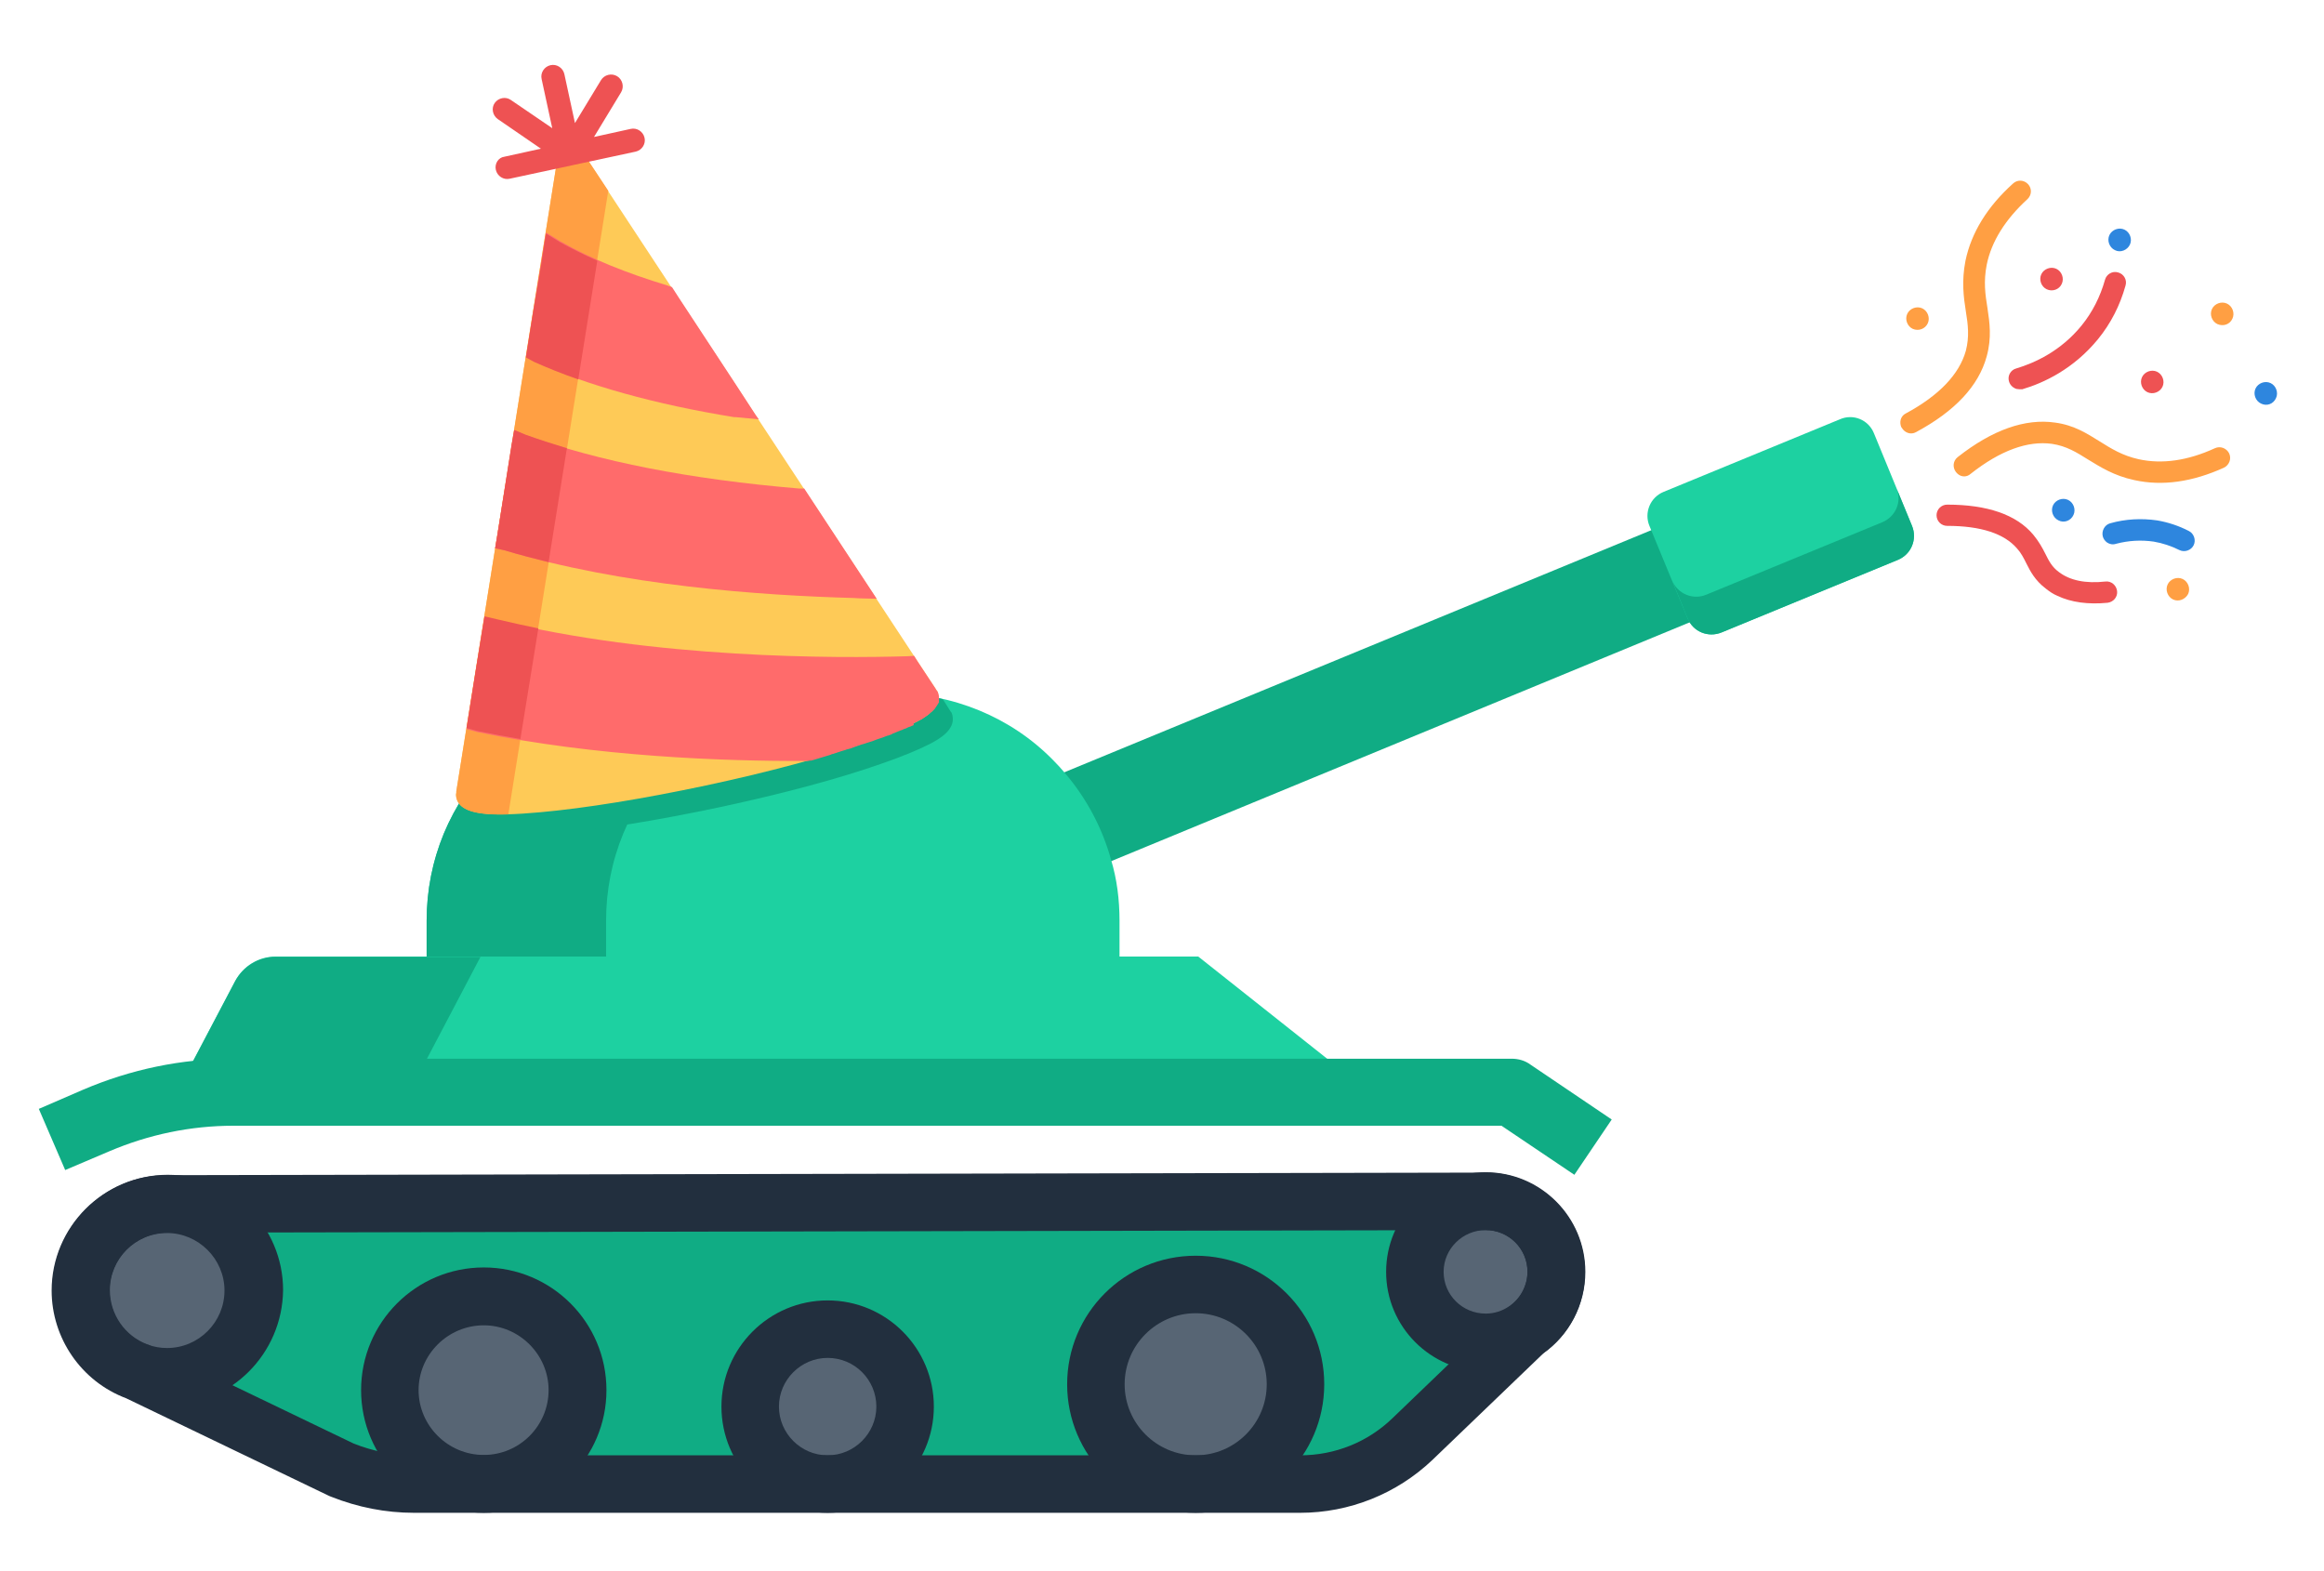 <?xml version="1.0" encoding="utf-8"?>
<!-- Generator: Adobe Illustrator 19.0.0, SVG Export Plug-In . SVG Version: 6.00 Build 0)  -->
<svg version="1.1" xmlns="http://www.w3.org/2000/svg" xmlns:xlink="http://www.w3.org/1999/xlink" x="0px" y="0px"
	 viewBox="185 -191 634.6 429" style="enable-background:new 185 -191 634.6 429;" xml:space="preserve">
<style type="text/css">
	.st0{fill:#10AC84;}
	.st1{fill:#1DD1A1;}
	.st2{fill:#576574;}
	.st3{fill:#222F3E;}
	.st4{fill:#FECA57;}
	.st5{fill:#FF9F43;}
	.st6{fill:#FF6B6B;}
	.st7{fill:#EE5253;}
	.st8{fill:#2E86DE;}
</style>
<g id="Tank">
</g>
<g id="Ebene_4">
	<path class="st0" d="M639-47.5l10.4,25.2L487.1,44.7l-2.3,0.3c-2.4-8.7-6.7-16.8-12.6-23.7L639-47.5z"/>
	<path class="st1" d="M490.7,60.4v11.7H301.5V60.4c0-8.2,1.6-16.3,4.7-23.8c3.1-7.5,7.6-14.3,13.5-20.1
		c11.6-11.6,27.5-18.2,43.9-18.2h65c8.2,0,16.3,1.6,23.8,4.7c7.5,3.1,14.3,7.6,20.1,13.5c1.2,1.2,2.3,2.4,3.3,3.6
		c5.9,6.9,10.2,15,12.6,23.7C490,49.1,490.7,54.7,490.7,60.4z"/>
	<path class="st0" d="M355.2,36.6c3.1-7.5,7.6-14.3,13.5-20.1c11.6-11.6,27.5-18.2,43.9-18.2h-49c-16.5,0-32.3,6.5-43.9,18.2
		c-5.8,5.8-10.4,12.7-13.5,20.1c-3.1,7.5-4.7,15.5-4.7,23.8v11.7h49V60.4C350.5,52.1,352.1,44.1,355.2,36.6z"/>
	<path class="st1" d="M696.7-72.7l10.4,25.3c1.5,3.7-0.2,7.8-3.9,9.3l-48.1,19.8c-3.7,1.5-7.8-0.2-9.3-3.9l0,0l-10.4-25.2l0,0
		c-1.5-3.6,0.2-7.8,3.9-9.3l48.1-19.8C691-78.1,695.2-76.4,696.7-72.7z"/>
	<path class="st0" d="M703.2-38.1l-48.1,19.8c-3.7,1.5-7.8-0.2-9.3-3.9l-4.2-10.3c1.5,3.7,5.7,5.4,9.3,3.9L699-48.4
		c3.6-1.5,5.4-5.6,3.9-9.2l4.2,10.2C708.6-43.8,706.9-39.6,703.2-38.1z"/>
	<g>
		<path class="st2" d="M342.7,188.7c0-14.1-11.5-25.6-25.6-25.6c-14.1,0-25.6,11.5-25.6,25.6c0,14.1,11.5,25.6,25.6,25.6
			C331.2,214.3,342.7,202.8,342.7,188.7z"/>
		<path class="st2" d="M432.2,193.1c0-11.7-9.5-21.2-21.2-21.2c-11.7,0-21.1,9.5-21.1,21.2s9.5,21.2,21.1,21.2
			C422.7,214.3,432.2,204.8,432.2,193.1z"/>
		<path class="st2" d="M538.7,187c0-15-12.2-27.2-27.2-27.2c-15,0-27.2,12.2-27.2,27.2s12.2,27.2,27.2,27.2
			C526.5,214.3,538.7,202.1,538.7,187z"/>
		<path class="st2" d="M601.5,172.3c5.1-3.5,8.5-9.3,8.5-16c0-10.7-8.6-19.3-19.3-19.3c-10.7,0-19.3,8.6-19.3,19.3
			c0,10.7,8.6,19.3,19.3,19.3C594.7,175.6,598.5,174.4,601.5,172.3z"/>
		<path class="st2" d="M222.6,183.5c2.5,0.9,5.2,1.4,8.1,1.4c13,0,23.6-10.6,23.6-23.6c0-13-10.6-23.6-23.6-23.6
			c-13,0-23.6,10.6-23.6,23.6C207.1,171.5,213.5,180.2,222.6,183.5C222.6,183.5,222.6,183.5,222.6,183.5z"/>
	</g>
	<path class="st0" d="M601.5,172.3l-30.8,29.6c-8.3,7.9-19.3,12.4-30.8,12.4h-28.5c15,0,27.2-12.2,27.2-27.2s-12.2-27.2-27.2-27.2
		c-15,0-27.2,12.2-27.2,27.2s12.2,27.2,27.2,27.2H411c11.7,0,21.2-9.5,21.2-21.2S422.7,172,411,172c-11.7,0-21.1,9.5-21.1,21.2
		s9.5,21.2,21.1,21.2h-94c14.1,0,25.6-11.5,25.6-25.6c0-14.1-11.5-25.6-25.6-25.6c-14.1,0-25.6,11.5-25.6,25.6
		c0,14.1,11.5,25.6,25.6,25.6h-18.9c-6.8,0-13.4-1.3-19.7-3.9l-55.8-26.9c2.5,0.9,5.2,1.4,8.1,1.4c13,0,23.6-10.6,23.6-23.6
		c0-13-10.6-23.6-23.6-23.6l360-0.7c-10.7,0-19.3,8.6-19.3,19.3c0,10.7,8.6,19.3,19.3,19.3C594.7,175.6,598.5,174.4,601.5,172.3z"/>
	<path class="st1" d="M559,107.3H248.8h-15.6l16-30.4c2.2-4.1,6.4-6.7,11.1-6.7h41.2h189.2h21.5L559,107.3z"/>
	<g>
		<path class="st0" d="M301.5,70.3h-41.2c-4.7,0-8.9,2.6-11.1,6.7l-16,30.4h15.6h47.9l19.5-37.1H301.5z"/>
		<path class="st0" d="M614.9,129.8l-19.9-13.4H248.8c-11.8,0-23.2,2.4-34,7l-12,5.1l-7.2-16.7l12-5.2c13.1-5.6,26.9-8.5,41.2-8.5
			h349c1.8,0,3.6,0.5,5.1,1.6l22.2,15L614.9,129.8z"/>
	</g>
	<g>
		<path class="st3" d="M317.1,222.1c-18.5,0-33.5-15-33.5-33.5s15-33.5,33.5-33.5c18.5,0,33.5,15,33.5,33.5S335.5,222.1,317.1,222.1
			z M317.1,170.9c-9.8,0-17.8,8-17.8,17.7s8,17.7,17.8,17.7c9.8,0,17.7-8,17.7-17.7C334.8,178.9,326.8,170.9,317.1,170.9z"/>
		<path class="st3" d="M411,222.1c-16,0-29-13-29-29s13-29,29-29c16,0,29,13,29,29S427,222.1,411,222.1z M411,179.8
			c-7.3,0-13.3,6-13.3,13.3s6,13.3,13.3,13.3c7.3,0,13.3-6,13.3-13.3S418.4,179.8,411,179.8z"/>
		<path class="st3" d="M511.5,222.1c-19.4,0-35.1-15.7-35.1-35.1c0-19.4,15.7-35.1,35.1-35.1c19.4,0,35.1,15.7,35.1,35.1
			C546.6,206.4,530.8,222.1,511.5,222.1z M511.5,167.6c-10.7,0-19.4,8.7-19.4,19.4c0,10.7,8.7,19.4,19.4,19.4
			c10.7,0,19.4-8.7,19.4-19.4C530.9,176.3,522.2,167.6,511.5,167.6z"/>
		<path class="st3" d="M590.7,183.5c-15,0-27.2-12.2-27.2-27.2s12.2-27.2,27.2-27.2c15,0,27.2,12.2,27.2,27.2
			c0,9-4.4,17.4-11.9,22.5C601.5,181.9,596.2,183.5,590.7,183.5z M590.7,144.9c-6.3,0-11.5,5.1-11.5,11.4s5.1,11.4,11.5,11.4
			c2.3,0,4.5-0.7,6.4-2c0,0,0,0,0,0c3.1-2.1,5-5.7,5-9.5C602.1,150,597,144.9,590.7,144.9z"/>
		<path class="st3" d="M230.7,192.8c-3.7,0-7.3-0.6-10.7-1.9c-0.1,0-0.1-0.1-0.2-0.1c-12.3-4.6-20.5-16.4-20.5-29.5
			c0-17.3,14.1-31.5,31.5-31.5s31.5,14.1,31.5,31.5C262.1,178.7,248,192.8,230.7,192.8z M225.4,176.2c1.7,0.6,3.4,0.9,5.2,0.9
			c8.7,0,15.7-7.1,15.7-15.7s-7.1-15.7-15.7-15.7c-8.7,0-15.7,7.1-15.7,15.7c0,6.6,4.1,12.5,10.3,14.8
			C225.3,176.1,225.4,176.2,225.4,176.2z"/>
		<path class="st3" d="M540,222.1H298.1c-7.8,0-15.4-1.5-22.7-4.4c-0.2-0.1-0.3-0.1-0.5-0.2l-55.5-26.7
			c-12.2-4.6-20.3-16.4-20.3-29.4c0-17.3,14.1-31.5,31.5-31.5l360-0.7c0,0,0,0,0,0c15,0,27.2,12.2,27.2,27.2c0,8.8-4.2,17-11.3,22.1
			l-30.4,29.2C566.4,216.9,553.5,222.1,540,222.1z M281.6,203.2c5.3,2.1,10.9,3.2,16.5,3.2H540c9.5,0,18.5-3.6,25.3-10.2l30.8-29.6
			c0.3-0.3,0.7-0.6,1-0.8c3.1-2.1,5-5.7,5-9.5c0-6.3-5.1-11.4-11.4-11.4l-360,0.7c-8.7,0-15.7,7.1-15.7,15.7
			c0,6.6,4.1,12.5,10.2,14.8c0.3,0.1,0.6,0.2,0.9,0.4L281.6,203.2z"/>
	</g>
	<path class="st0" d="M313.5,32.7c1.1,4.9,9.6,5.2,22.9,4c12.3-1.1,28.3-3.7,45.2-7.3c16.9-3.6,32.6-7.8,44.2-11.9
		c5.8-2,10.3-3.9,13.4-5.5c2-1.1,6.7-3.6,5.9-7.5c0,0,0-0.1,0-0.1c-0.1-0.4-0.2-0.8-0.5-1.1l-0.1-0.1c0-0.1-0.1-0.2-0.1-0.2l-1.9-3
		c-0.7-1.1-55.2-5.6-56.5-5.3c-1.3,0.3-69.5,17.2-69.8,18.5L313.5,31c0,0.1,0,0.2,0,0.3l0,0.1C313.4,31.8,313.4,32.2,313.5,32.7
		C313.5,32.7,313.5,32.7,313.5,32.7z"/>
</g>
<g id="Hat">
	<path class="st4" d="M309.6,26.8c1.1,4.9,9.6,5.2,22.9,4c12.3-1.1,28.3-3.7,45.2-7.3c16.9-3.6,32.6-7.8,44.2-11.9
		c5.8-2,10.3-3.9,13.4-5.5c2-1.1,6.7-3.6,5.9-7.5c0,0,0-0.1,0-0.1c-0.1-0.4-0.2-0.8-0.5-1.1l-0.1-0.1c0-0.1-0.1-0.2-0.1-0.2
		l-97.2-147.7c-0.7-1.1-2-1.6-3.3-1.4c-1.3,0.3-2.3,1.3-2.5,2.6L309.6,25.1c0,0.1,0,0.2,0,0.3l0,0.1
		C309.5,25.9,309.5,26.3,309.6,26.8C309.6,26.8,309.6,26.8,309.6,26.8z"/>
	<path class="st5" d="M309.6,26.8c0.8,3.8,5.9,4.8,14.2,4.6l27.3-170.3l-7.8-11.8c-0.7-1.1-2-1.6-3.3-1.4c-1.3,0.3-2.3,1.3-2.5,2.6
		L309.6,25.1c0,0.1,0,0.2,0,0.3l0,0.1C309.5,25.9,309.5,26.3,309.6,26.8C309.6,26.8,309.6,26.8,309.6,26.8z"/>
	<g>
		<path class="st6" d="M434.5,6.5c0.3-0.1,0.5-0.3,0.8-0.4c0.1-0.1,0.2-0.1,0.3-0.2c0,0,0,0,0.1,0c0.1-0.1,0.2-0.1,0.3-0.2
			c0,0,0,0,0.1,0c0.1-0.1,0.2-0.1,0.4-0.2c0,0,0,0,0.1,0c0.1-0.1,0.3-0.2,0.4-0.3c0.7-0.5,1.4-0.9,1.9-1.4c0,0,0,0,0,0
			c0.1-0.1,0.1-0.1,0.2-0.2c0,0,0,0,0,0c0.1-0.1,0.2-0.2,0.3-0.2c0,0,0,0,0,0c0.1-0.1,0.1-0.1,0.2-0.2c0,0,0,0,0.1-0.1
			c0.1-0.1,0.1-0.1,0.2-0.2c0,0,0,0,0.1-0.1c0.1-0.1,0.1-0.1,0.2-0.2c0,0,0-0.1,0.1-0.1c0-0.1,0.1-0.1,0.1-0.2c0,0,0-0.1,0.1-0.1
			c0-0.1,0.1-0.1,0.1-0.2c0,0,0-0.1,0.1-0.1c0-0.1,0.1-0.1,0.1-0.2c0,0,0-0.1,0.1-0.1c0-0.1,0.1-0.1,0.1-0.2c0,0,0-0.1,0.1-0.1
			c0-0.1,0.1-0.1,0.1-0.2c0,0,0-0.1,0.1-0.1c0-0.1,0-0.1,0.1-0.2c0,0,0-0.1,0-0.1c0-0.1,0-0.1,0-0.2c0,0,0-0.1,0-0.1
			c0-0.1,0-0.1,0-0.2c0,0,0-0.1,0-0.1c0-0.1,0-0.1,0-0.2c0,0,0-0.1,0-0.1c0-0.1,0-0.1,0-0.2c0,0,0-0.1,0-0.1c0-0.1,0-0.2,0-0.2
			c0,0,0-0.1,0-0.1c0-0.1,0-0.2-0.1-0.4c0,0,0-0.1,0-0.1c-0.1-0.4-0.2-0.8-0.5-1.1l-0.1-0.1c0-0.1-0.1-0.2-0.1-0.2l-0.3-0.5
			l-4.7-7.1l0,0l-1-1.6l-1.7,0.1c-19.5,0.6-69.3,0.7-112.2-9.9l-3.4-0.8l-2.2,13.6l-2.7,17l2.9,0.8c32.5,6.7,66.9,8,90.1,7.9
			c0.2,0,0.4,0,0.7-0.1c0.1,0,0.1,0,0.2,0c0,0,0.1,0,0.1,0c0,0,0,0,0.1,0c0.6-0.2,1.1-0.3,1.7-0.5c0,0,0,0,0,0
			c0.1,0,0.2-0.1,0.3-0.1c1-0.3,2-0.6,3-0.9c0.2-0.1,0.4-0.1,0.5-0.2c0.4-0.1,0.9-0.3,1.3-0.4c0.3-0.1,0.6-0.2,0.9-0.3
			c0.4-0.1,0.8-0.3,1.3-0.4c0.6-0.2,1.1-0.4,1.7-0.5c0.3-0.1,0.5-0.2,0.8-0.3c0.5-0.2,0.9-0.3,1.4-0.5c0.2-0.1,0.4-0.1,0.6-0.2
			c0.2-0.1,0.5-0.2,0.7-0.2c0.4-0.1,0.8-0.3,1.2-0.4c0.4-0.1,0.9-0.3,1.3-0.4c0,0,0,0,0,0c0.4-0.2,0.9-0.3,1.3-0.5
			c0.1,0,0.2-0.1,0.3-0.1c0.4-0.1,0.8-0.3,1.2-0.4c0,0,0,0,0,0c0,0,0,0,0,0c0.4-0.2,0.9-0.3,1.3-0.5c0,0,0,0,0.1,0
			c0.4-0.1,0.8-0.3,1.1-0.4c0,0,0.1,0,0.1-0.1c0.8-0.3,1.5-0.6,2.2-0.9c0.1,0,0.2-0.1,0.3-0.1c0.1,0,0.2-0.1,0.3-0.1c0,0,0,0,0,0
			c0.3-0.2,0.7-0.3,1-0.4c0.1,0,0.1-0.1,0.2-0.1c0.3-0.2,0.6-0.3,1-0.4c0,0,0,0,0,0c0.3-0.1,0.6-0.3,0.9-0.4
			C434.4,6.6,434.5,6.6,434.5,6.5z"/>
		<path class="st6" d="M424.4-27.5l-19.8-30.1l-1.4,0c-29.7-2.5-54.8-7.4-74.6-14.6l-3.1-1.3l-0.2,1.1l-0.5,2.8l-4.1,25.4l0,0
			l-0.5,2.9l2.7,0.6c32,9.6,69.5,12.3,95.4,13C418.6-27.6,424.4-27.5,424.4-27.5z"/>
		<path class="st6" d="M330.8-92.3c14.7,6.6,33.1,11.7,54.6,15.2c0.1,0,0.3,0,0.4,0l6.4,0.6l-0.8-1.1l-5.4-8.3l-15.7-23.9l0,0
			l-1.8-2.8l-0.9-0.3c-0.1,0-0.1,0-0.2-0.1c-11.3-3.4-21.2-7.4-29.4-12.1l-3.9-2.4l-0.5,3.1l-0.8,5.2l-0.6,3.6l-1.5,9.5l-2,12.6
			L330.8-92.3z"/>
		<path class="st7" d="M320.4-144.6c0.4,1.7,2.1,2.8,3.8,2.4l17.2-3.7l17.2-3.7c1.7-0.4,2.8-2.1,2.4-3.8c-0.4-1.7-2.1-2.8-3.8-2.4
			l-10,2.2l7.4-12.2c0.9-1.5,0.4-3.5-1.1-4.4c-1.5-0.9-3.5-0.4-4.4,1.1l-7.1,11.7l-2.9-13.4c-0.4-1.7-2.1-2.8-3.8-2.4
			s-2.8,2.1-2.4,3.8l2.9,13.4l-11.3-7.7c-1.4-1-3.4-0.6-4.4,0.8c-1,1.4-0.6,3.4,0.8,4.4l11.8,8.1l-10,2.2
			C321.1-148,320-146.3,320.4-144.6z"/>
	</g>
	<g>
		<path class="st7" d="M330.6-106l-2,12.6l2.2,1.2c3.8,1.7,7.8,3.3,12.1,4.8l5.2-32.4c-3.6-1.6-7-3.3-10.1-5l-3.9-2.4l-0.5,3.1
			l-0.8,5.2l-0.6,3.6L330.6-106z"/>
		<path class="st7" d="M320.7-44.2l-0.5,2.9l2.7,0.6c3.9,1.2,7.9,2.2,11.9,3.2l5-31.1c-3.9-1.2-7.7-2.4-11.3-3.7l-3.1-1.3l-0.2,1.1
			l-0.5,2.8L320.7-44.2z"/>
		<path class="st7" d="M315.1-9.2l-2.7,17l2.9,0.8c3.9,0.8,7.8,1.5,11.8,2.2l4.9-30.2c-3.8-0.8-7.6-1.6-11.3-2.5l-3.4-0.8L315.1-9.2
			z"/>
	</g>
</g>
<g id="Confetti">
	<g>
		<path class="st7" d="M735.6-84.8c-0.9-0.3-1.7-1-2-2c-0.5-1.5,0.4-3.2,2-3.6c5-1.5,12.1-4.7,17.8-11.7c3-3.7,5.1-7.9,6.4-12.5
			c0.4-1.5,2-2.5,3.6-2c0,0,0,0,0,0c1.5,0.4,2.5,2,2,3.6c-1.5,5.4-4,10.3-7.5,14.6c-6.7,8.2-14.9,12-20.7,13.7
			C736.6-84.7,736.1-84.7,735.6-84.8z"/>
		<g>
			<path class="st5" d="M719.7-61.5c-0.2-0.2-0.4-0.3-0.6-0.6c-1-1.3-0.8-3.1,0.5-4.1c9.4-7.4,18.4-10.6,26.6-9.4
				c5.2,0.7,8.7,3,12.1,5.1c3.2,2,6.2,3.9,10.7,4.9c6.4,1.4,13.4,0.4,20.8-3c1.5-0.7,3.2,0,3.9,1.4c0.7,1.5,0,3.2-1.4,3.9
				c-8.6,3.9-16.8,5.1-24.5,3.4c-5.6-1.2-9.3-3.6-12.6-5.6c-3.2-2-5.9-3.7-9.9-4.3c-6.6-0.9-14.1,1.8-22.2,8.2
				C722.1-60.7,720.7-60.7,719.7-61.5z"/>
			<path class="st5" d="M704-74.9c0.1,0.3,0.1,0.5,0.3,0.7c0.8,1.4,2.5,2,3.9,1.2c10.6-5.7,17.1-12.6,19.3-20.7
				c1.4-5.1,0.8-9.2,0.2-13.2c-0.6-3.7-1.1-7.2-0.2-11.8c1.3-6.4,5.1-12.4,11.1-17.9c1.2-1.1,1.3-2.9,0.2-4.1
				c-1.1-1.2-2.9-1.3-4.1-0.2c-7,6.3-11.4,13.4-13,21.1c-1.1,5.6-0.5,10,0.1,13.8c0.6,3.7,1,6.9,0,10.8c-1.8,6.4-7.3,12.2-16.4,17.1
				C704.2-77.5,703.7-76.2,704-74.9z"/>
		</g>
		<path class="st7" d="M746.8-28.3c-1.2-0.5-2.2-1.2-3.2-2c-2.9-2.2-4.2-4.7-5.3-6.9c-0.7-1.4-1.4-2.8-2.5-4
			c-3.5-4.1-9.9-6.2-19.1-6.2c-1.6,0-2.9-1.3-2.9-2.9c0-1.6,1.3-2.9,2.9-2.9c10.9,0,18.9,2.7,23.5,8.2c1.5,1.8,2.5,3.6,3.3,5.2
			c1,2,1.8,3.6,3.7,5c3,2.3,7.3,3.2,12.7,2.6c1.6-0.2,3,1,3.2,2.6c0.2,1.6-1,3-2.6,3.2C755.2-25.9,750.6-26.5,746.8-28.3z"/>
		<g>
			<path class="st8" d="M760.3-42.9c-0.5-0.4-0.9-0.9-1.1-1.6c-0.4-1.5,0.5-3.2,2-3.6c4.2-1.2,8.6-1.4,12.8-0.8c3,0.5,6,1.5,8.7,2.9
				c1.4,0.7,2,2.5,1.3,3.9c-0.7,1.4-2.5,2-3.9,1.3c-2.2-1.1-4.6-1.9-7-2.3c-3.4-0.5-6.9-0.3-10.3,0.6
				C761.9-42.2,761-42.4,760.3-42.9z"/>
			<path class="st8" d="M747.1-48.9c-1.5-0.7-2.2-2.6-1.5-4.1c0.7-1.5,2.6-2.2,4.1-1.5c1.5,0.7,2.2,2.6,1.5,4.1
				C750.5-48.8,748.6-48.1,747.1-48.9z"/>
		</g>
		<path class="st7" d="M771.4-83.9c-1.5-0.7-2.2-2.6-1.5-4.1s2.6-2.2,4.1-1.5c1.5,0.7,2.2,2.6,1.5,4.1
			C774.8-83.9,772.9-83.2,771.4-83.9z"/>
		<g>
			<path class="st8" d="M762.5-122.7c-1.5-0.7-2.2-2.6-1.5-4.1c0.7-1.5,2.6-2.2,4.1-1.5c1.5,0.7,2.2,2.6,1.5,4.1
				S764-121.9,762.5-122.7z"/>
			<path class="st8" d="M802.4-80.8c-1.5-0.7-2.2-2.6-1.5-4.1s2.6-2.2,4.1-1.5s2.2,2.6,1.5,4.1C805.8-80.7,804-80,802.4-80.8z"/>
		</g>
		<path class="st5" d="M790.5-102.5c-1.5-0.7-2.2-2.6-1.5-4.1c0.7-1.5,2.6-2.2,4.1-1.5c1.5,0.7,2.2,2.6,1.5,4.1
			C793.9-102.4,792.1-101.8,790.5-102.5z"/>
		<path class="st7" d="M743.9-112c-1.5-0.7-2.2-2.6-1.5-4.1s2.6-2.2,4.1-1.5c1.5,0.7,2.2,2.6,1.5,4.1
			C747.3-111.9,745.4-111.3,743.9-112z"/>
		<g>
			<path class="st5" d="M778.4-27.3c-1.5-0.7-2.2-2.6-1.5-4.1s2.6-2.2,4.1-1.5c1.5,0.7,2.2,2.6,1.5,4.1
				C781.7-27.3,779.9-26.6,778.4-27.3z"/>
			<path class="st5" d="M707.3-101.2c-1.5-0.7-2.2-2.6-1.5-4.1c0.7-1.5,2.6-2.2,4.1-1.5c1.5,0.7,2.2,2.6,1.5,4.1
				C710.7-101.2,708.9-100.5,707.3-101.2z"/>
		</g>
	</g>
</g>
</svg>
